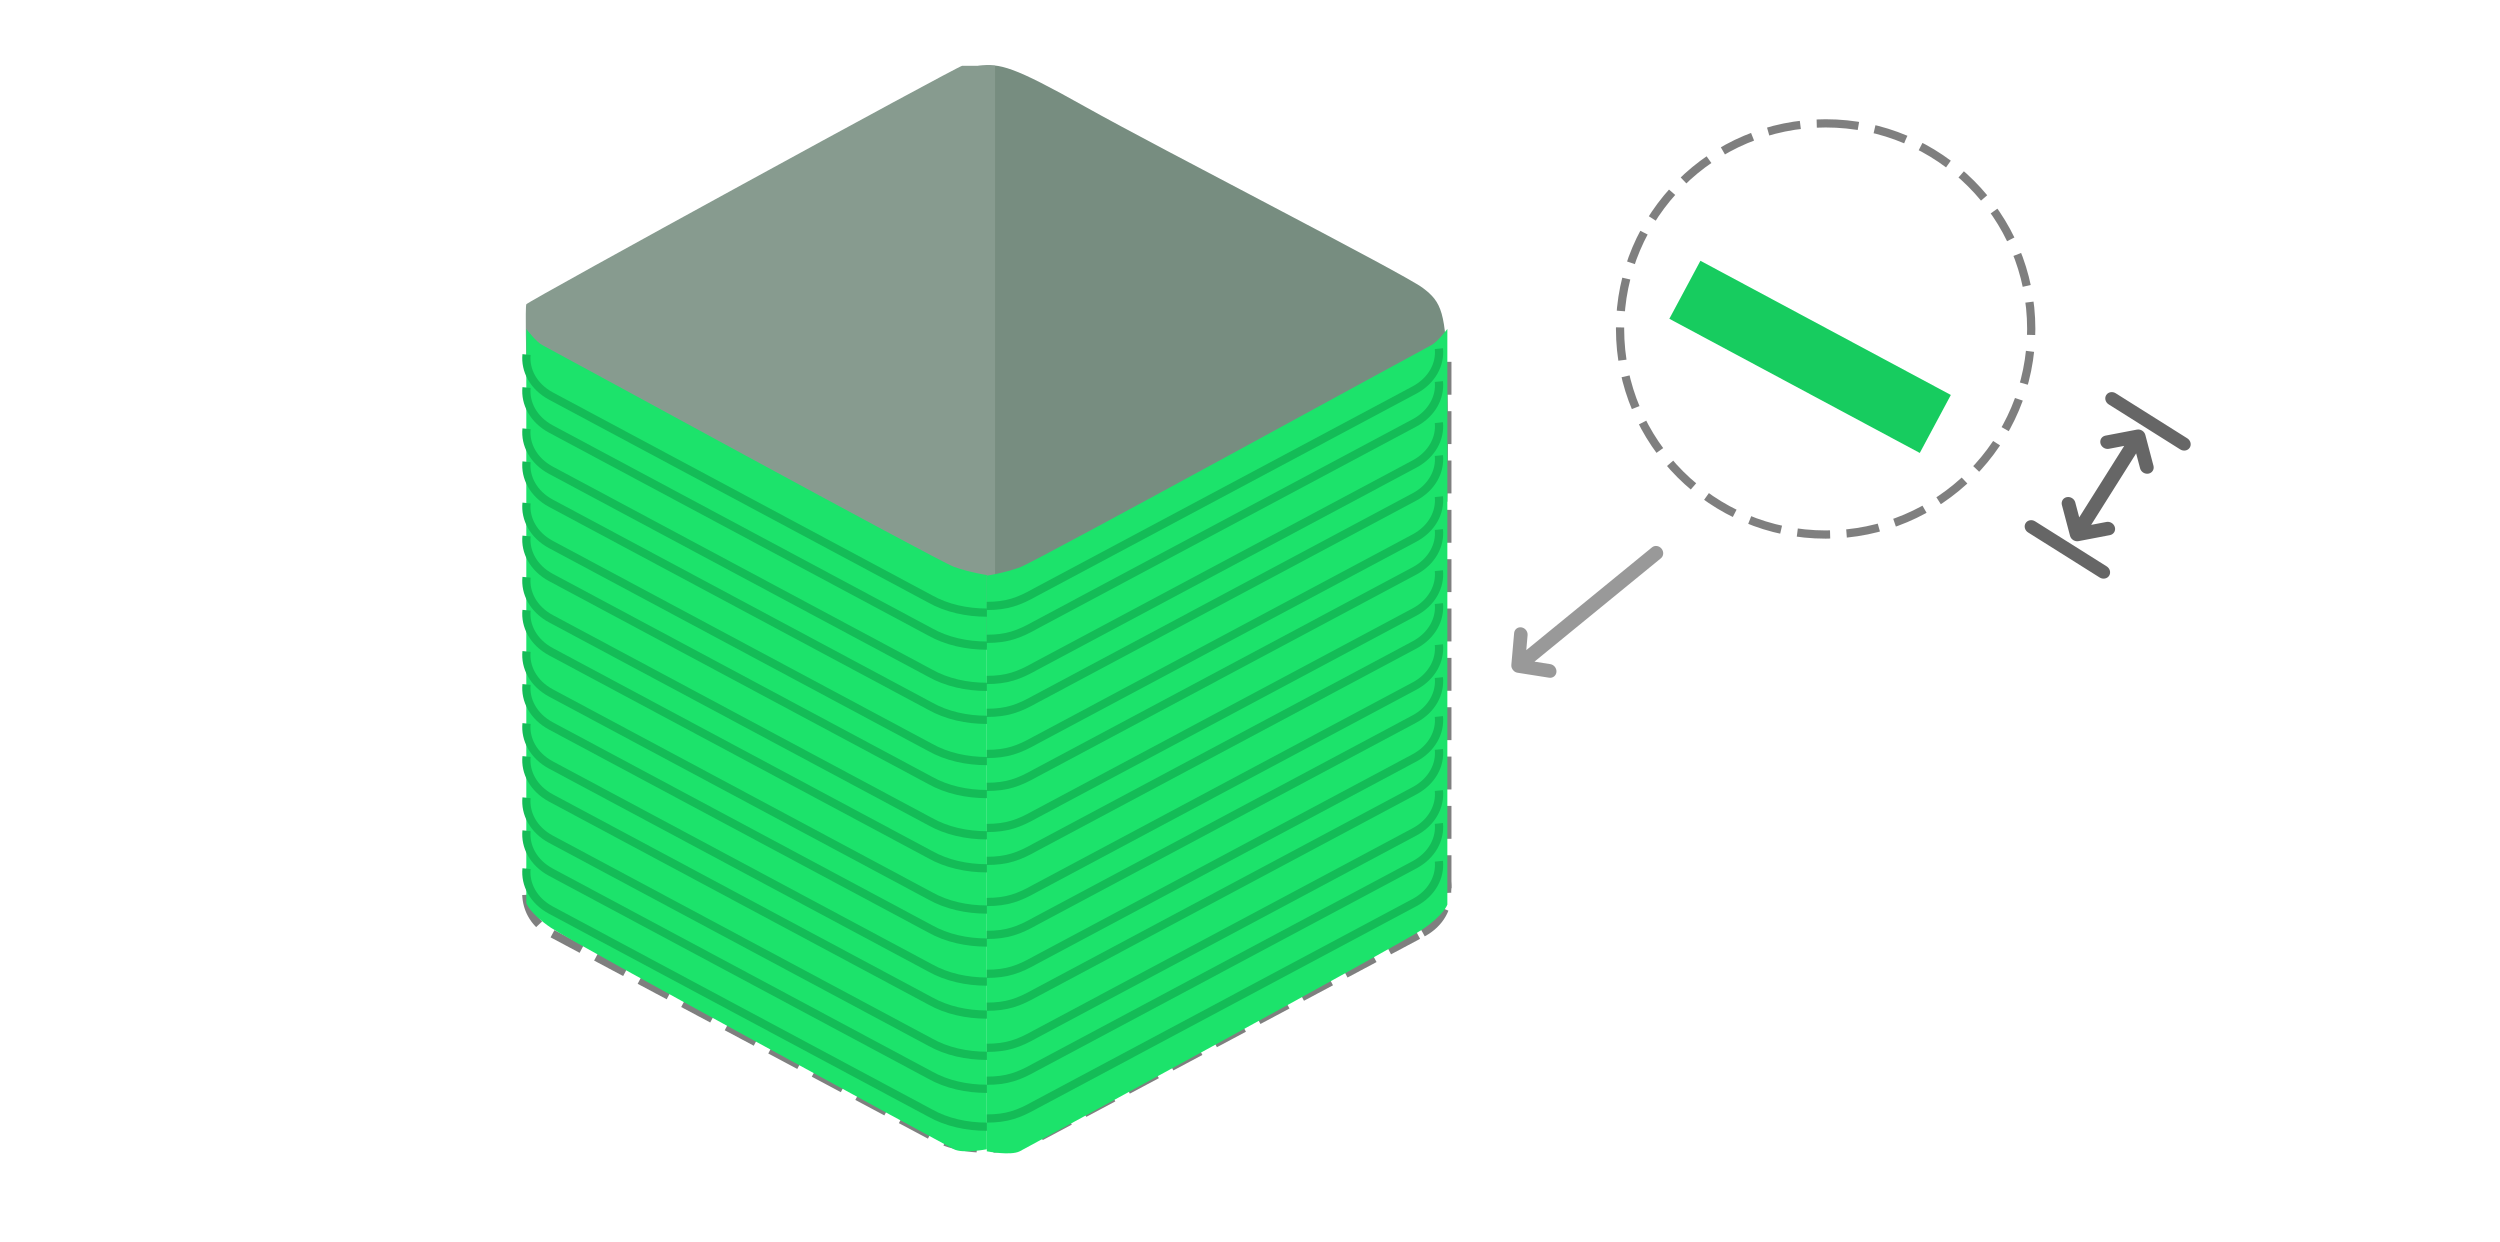<svg 
 xmlns="http://www.w3.org/2000/svg"
 xmlns:xlink="http://www.w3.org/1999/xlink"
 width="304px" height="151px">
<path fill-rule="evenodd"  fill="none"
 d="M-0.002,-0.001 L299.999,-0.001 L299.999,146.999 L-0.002,146.999 L-0.002,-0.001 Z"/>
<path fill-rule="evenodd"  fill="rgb(119, 141, 128)"
 d="M118.998,8.000 C121.628,7.693 123.161,8.044 131.999,13.000 C141.117,18.114 170.662,33.245 172.998,35.000 C175.334,36.754 175.817,37.986 175.999,46.000 C176.180,54.013 175.999,61.000 175.999,61.000 L118.998,79.000 L115.998,62.000 C115.998,62.000 116.369,8.307 118.998,8.000 Z"/>
<path fill-rule="evenodd"  fill="rgb(135, 155, 143)"
 d="M63.999,44.000 C63.999,44.000 63.852,37.339 63.999,37.000 C64.144,36.661 116.531,8.000 116.999,8.000 C117.110,7.999 118.229,7.999 119.255,8.000 C120.163,8.000 120.999,8.000 120.999,8.000 L120.999,11.000 L120.999,74.000 L63.999,44.000 Z"/>
<path fill-rule="evenodd"  stroke="rgb(127, 127, 127)" stroke-width="1px" stroke-dasharray="4, 2" stroke-linecap="butt" stroke-linejoin="miter" fill="none"
 d="M173.009,113.420 C175.147,112.271 176.162,110.277 175.967,108.394 C176.175,106.401 175.147,104.517 173.009,103.369 L126.921,78.698 C124.880,77.549 122.435,77.024 119.992,77.024 C117.547,77.024 115.089,77.549 113.048,78.698 L66.959,103.272 C64.821,104.421 63.905,106.415 64.002,108.297 C63.905,110.290 64.821,112.271 66.959,113.420 L113.048,138.006 C115.089,139.156 117.534,139.682 119.992,139.682 C122.435,139.682 124.880,139.156 126.921,138.006 L173.009,113.420 Z"/>
<path fill-rule="evenodd"  stroke="rgb(127, 127, 127)" stroke-width="1px" stroke-dasharray="4, 2" stroke-linecap="butt" stroke-linejoin="miter" fill="none"
 d="M64.997,43.999 L64.997,107.999 "/>
<path fill-rule="evenodd"  stroke="rgb(127, 127, 127)" stroke-width="1px" stroke-dasharray="4, 2" stroke-linecap="butt" stroke-linejoin="miter" fill="none"
 d="M175.997,43.999 L175.997,107.999 "/>
<path fill-rule="evenodd"  stroke="rgb(127, 127, 127)" stroke-width="1px" stroke-dasharray="4, 2" stroke-linecap="butt" stroke-linejoin="miter" fill="none"
 d="M120.997,71.998 L120.997,139.998 "/>
<path fill-rule="evenodd"  fill="rgb(28, 227, 107)"
 d="M119.998,69.999 C119.998,69.999 122.060,69.694 123.998,68.999 C125.935,68.305 173.218,42.372 173.998,41.999 C174.779,41.627 175.998,39.999 175.998,39.999 L175.998,110.000 C175.998,110.000 175.598,111.233 172.998,112.999 C170.399,114.767 125.103,139.436 123.998,139.999 C122.893,140.563 119.998,139.999 119.998,139.999 L119.998,69.999 Z"/>
<path fill-rule="evenodd"  fill="rgb(28, 227, 107)"
 d="M119.998,69.925 C119.998,69.925 117.936,69.620 115.998,68.927 C114.060,68.235 66.779,42.366 65.999,41.994 C65.218,41.623 63.999,39.999 63.999,39.999 L63.999,109.825 C63.999,109.825 64.399,111.055 66.998,112.818 C69.598,114.580 114.893,139.188 115.998,139.750 C117.104,140.312 119.998,139.750 119.998,139.750 L119.998,69.925 Z"/>
<path fill-rule="evenodd"  stroke="rgb(20, 188, 87)" stroke-width="1px" stroke-linecap="butt" stroke-linejoin="miter" fill="none"
 d="M119.992,136.011 C122.435,136.011 123.880,135.485 125.920,134.336 L172.010,109.749 C174.148,108.600 175.161,106.606 174.968,104.724 "/>
<path fill-rule="evenodd"  stroke="rgb(20, 188, 87)" stroke-width="1px" stroke-linecap="butt" stroke-linejoin="miter" fill="none"
 d="M119.992,131.416 C122.435,131.416 123.880,130.890 125.920,129.741 L172.010,105.154 C174.148,104.005 175.161,102.011 174.968,100.129 "/>
<path fill-rule="evenodd"  stroke="rgb(20, 188, 87)" stroke-width="1px" stroke-linecap="butt" stroke-linejoin="miter" fill="none"
 d="M119.992,127.416 C122.435,127.416 123.880,126.890 125.920,125.741 L172.010,101.154 C174.148,100.005 175.161,98.011 174.968,96.129 "/>
<path fill-rule="evenodd"  stroke="rgb(20, 188, 87)" stroke-width="1px" stroke-linecap="butt" stroke-linejoin="miter" fill="none"
 d="M119.992,122.416 C122.435,122.416 123.880,121.890 125.920,120.741 L172.010,96.154 C174.148,95.005 175.161,93.011 174.968,91.129 "/>
<path fill-rule="evenodd"  stroke="rgb(20, 188, 87)" stroke-width="1px" stroke-linecap="butt" stroke-linejoin="miter" fill="none"
 d="M119.992,118.416 C122.435,118.416 123.880,117.890 125.920,116.741 L172.010,92.154 C174.148,91.005 175.161,89.012 174.968,87.129 "/>
<path fill-rule="evenodd"  stroke="rgb(20, 188, 87)" stroke-width="1px" stroke-linecap="butt" stroke-linejoin="miter" fill="none"
 d="M119.992,113.682 C122.435,113.682 123.880,113.156 125.920,112.007 L172.010,87.420 C174.148,86.271 175.161,84.277 174.968,82.394 "/>
<path fill-rule="evenodd"  stroke="rgb(20, 188, 87)" stroke-width="1px" stroke-linecap="butt" stroke-linejoin="miter" fill="none"
 d="M119.992,109.682 C122.435,109.682 123.880,109.156 125.920,108.007 L172.010,83.420 C174.148,82.271 175.161,80.277 174.968,78.394 "/>
<path fill-rule="evenodd"  stroke="rgb(20, 188, 87)" stroke-width="1px" stroke-linecap="butt" stroke-linejoin="miter" fill="none"
 d="M119.992,104.682 C122.435,104.682 123.880,104.156 125.920,103.006 L172.010,78.420 C174.148,77.271 175.161,75.277 174.968,73.395 "/>
<path fill-rule="evenodd"  stroke="rgb(20, 188, 87)" stroke-width="1px" stroke-linecap="butt" stroke-linejoin="miter" fill="none"
 d="M119.992,100.682 C122.435,100.682 123.880,100.156 125.920,99.006 L172.010,74.420 C174.148,73.271 175.161,71.277 174.968,69.395 "/>
<path fill-rule="evenodd"  stroke="rgb(20, 188, 87)" stroke-width="1px" stroke-linecap="butt" stroke-linejoin="miter" fill="none"
 d="M119.992,95.682 C122.435,95.682 123.880,95.156 125.920,94.007 L172.010,69.420 C174.148,68.270 175.161,66.277 174.968,64.394 "/>
<path fill-rule="evenodd"  stroke="rgb(20, 188, 87)" stroke-width="1px" stroke-linecap="butt" stroke-linejoin="miter" fill="none"
 d="M119.992,91.682 C122.435,91.682 123.880,91.156 125.920,90.007 L172.010,65.420 C174.148,64.271 175.161,62.277 174.968,60.395 "/>
<path fill-rule="evenodd"  stroke="rgb(20, 188, 87)" stroke-width="1px" stroke-linecap="butt" stroke-linejoin="miter" fill="none"
 d="M119.992,86.682 C122.435,86.682 123.880,86.156 125.920,85.006 L172.010,60.420 C174.148,59.271 175.161,57.277 174.968,55.394 "/>
<path fill-rule="evenodd"  stroke="rgb(20, 188, 87)" stroke-width="1px" stroke-linecap="butt" stroke-linejoin="miter" fill="none"
 d="M119.992,82.682 C122.435,82.682 123.880,82.156 125.920,81.007 L172.010,56.419 C174.148,55.271 175.161,53.277 174.968,51.394 "/>
<path fill-rule="evenodd"  stroke="rgb(20, 188, 87)" stroke-width="1px" stroke-linecap="butt" stroke-linejoin="miter" fill="none"
 d="M119.992,77.682 C122.435,77.682 123.880,77.156 125.920,76.006 L172.010,51.420 C174.148,50.271 175.161,48.277 174.968,46.395 "/>
<path fill-rule="evenodd"  stroke="rgb(20, 188, 87)" stroke-width="1px" stroke-linecap="butt" stroke-linejoin="miter" fill="none"
 d="M119.992,73.682 C122.435,73.682 123.880,73.156 125.920,72.006 L172.010,47.420 C174.148,46.271 175.161,44.277 174.968,42.395 "/>
<path fill-rule="evenodd"  stroke="rgb(20, 188, 87)" stroke-width="1px" stroke-linecap="butt" stroke-linejoin="miter" fill="none"
 d="M120.004,137.008 C117.560,137.008 115.116,136.481 113.076,135.328 L66.986,110.668 C64.849,109.516 63.835,107.516 64.028,105.628 "/>
<path fill-rule="evenodd"  stroke="rgb(20, 188, 87)" stroke-width="1px" stroke-linecap="butt" stroke-linejoin="miter" fill="none"
 d="M120.004,132.399 C117.560,132.399 115.116,131.872 113.076,130.719 L66.986,106.059 C64.849,104.907 63.835,102.907 64.028,101.019 "/>
<path fill-rule="evenodd"  stroke="rgb(20, 188, 87)" stroke-width="1px" stroke-linecap="butt" stroke-linejoin="miter" fill="none"
 d="M120.004,128.387 C117.560,128.387 115.116,127.860 113.076,126.707 L66.986,102.047 C64.849,100.895 63.835,98.895 64.028,97.007 "/>
<path fill-rule="evenodd"  stroke="rgb(20, 188, 87)" stroke-width="1px" stroke-linecap="butt" stroke-linejoin="miter" fill="none"
 d="M120.004,123.372 C117.560,123.372 115.116,122.845 113.076,121.692 L66.986,97.032 C64.849,95.880 63.835,93.881 64.028,91.993 "/>
<path fill-rule="evenodd"  stroke="rgb(20, 188, 87)" stroke-width="1px" stroke-linecap="butt" stroke-linejoin="miter" fill="none"
 d="M120.004,119.361 C117.560,119.361 115.116,118.833 113.076,117.681 L66.986,93.021 C64.849,91.869 63.835,89.869 64.028,87.981 "/>
<path fill-rule="evenodd"  stroke="rgb(20, 188, 87)" stroke-width="1px" stroke-linecap="butt" stroke-linejoin="miter" fill="none"
 d="M120.004,114.612 C117.560,114.612 115.116,114.085 113.076,112.932 L66.986,88.272 C64.849,87.120 63.835,85.121 64.028,83.232 "/>
<path fill-rule="evenodd"  stroke="rgb(20, 188, 87)" stroke-width="1px" stroke-linecap="butt" stroke-linejoin="miter" fill="none"
 d="M120.004,110.601 C117.560,110.601 115.116,110.073 113.076,108.920 L66.986,84.261 C64.849,83.108 63.835,81.109 64.028,79.220 "/>
<path fill-rule="evenodd"  stroke="rgb(20, 188, 87)" stroke-width="1px" stroke-linecap="butt" stroke-linejoin="miter" fill="none"
 d="M120.004,105.586 C117.560,105.586 115.116,105.058 113.076,103.905 L66.986,79.246 C64.849,78.093 63.835,76.094 64.028,74.206 "/>
<path fill-rule="evenodd"  stroke="rgb(20, 188, 87)" stroke-width="1px" stroke-linecap="butt" stroke-linejoin="miter" fill="none"
 d="M120.004,101.574 C117.560,101.574 115.116,101.046 113.076,99.893 L66.986,75.234 C64.849,74.081 63.835,72.082 64.028,70.194 "/>
<path fill-rule="evenodd"  stroke="rgb(20, 188, 87)" stroke-width="1px" stroke-linecap="butt" stroke-linejoin="miter" fill="none"
 d="M120.004,96.559 C117.560,96.559 115.116,96.031 113.076,94.879 L66.986,70.219 C64.849,69.066 63.835,67.067 64.028,65.179 "/>
<path fill-rule="evenodd"  stroke="rgb(20, 188, 87)" stroke-width="1px" stroke-linecap="butt" stroke-linejoin="miter" fill="none"
 d="M120.004,92.547 C117.560,92.547 115.116,92.020 113.076,90.867 L66.986,66.207 C64.849,65.055 63.835,63.055 64.028,61.167 "/>
<path fill-rule="evenodd"  stroke="rgb(20, 188, 87)" stroke-width="1px" stroke-linecap="butt" stroke-linejoin="miter" fill="none"
 d="M120.004,87.532 C117.560,87.532 115.116,87.005 113.076,85.852 L66.986,61.192 C64.849,60.040 63.835,58.040 64.028,56.152 "/>
<path fill-rule="evenodd"  stroke="rgb(20, 188, 87)" stroke-width="1px" stroke-linecap="butt" stroke-linejoin="miter" fill="none"
 d="M120.004,83.521 C117.560,83.521 115.116,82.993 113.076,81.840 L66.986,57.180 C64.849,56.028 63.835,54.029 64.028,52.140 "/>
<path fill-rule="evenodd"  stroke="rgb(20, 188, 87)" stroke-width="1px" stroke-linecap="butt" stroke-linejoin="miter" fill="none"
 d="M120.004,78.506 C117.560,78.506 115.116,77.978 113.076,76.825 L66.986,52.166 C64.849,51.013 63.835,49.014 64.028,47.126 "/>
<path fill-rule="evenodd"  stroke="rgb(20, 188, 87)" stroke-width="1px" stroke-linecap="butt" stroke-linejoin="miter" fill="none"
 d="M120.004,74.494 C117.560,74.494 115.116,73.966 113.076,72.813 L66.986,48.154 C64.849,47.001 63.835,45.002 64.028,43.114 "/>
<path fill-rule="evenodd"  stroke="rgb(127, 127, 127)" stroke-width="1px" stroke-dasharray="4, 2" stroke-linecap="butt" stroke-linejoin="miter" fill="none"
 d="M221.999,15.000 C235.806,15.000 246.999,26.192 246.999,39.999 C246.999,53.807 235.806,65.000 221.999,65.000 C208.192,65.000 196.999,53.807 196.999,39.999 C196.999,26.192 208.192,15.000 221.999,15.000 Z"/>
<path fill-rule="evenodd"  stroke="rgb(23, 204, 95)" stroke-width="8px" stroke-linecap="butt" stroke-linejoin="miter" fill="none"
 d="M235.334,51.553 L204.881,35.237 "/>
<path fill-rule="evenodd"  fill="rgb(153, 153, 153)"
 d="M201.952,67.899 L186.592,80.455 L188.531,80.761 C188.977,80.840 189.303,81.264 189.263,81.715 C189.223,82.165 188.832,82.475 188.385,82.412 L184.528,81.804 C184.420,81.787 184.314,81.749 184.216,81.690 C184.145,81.647 184.087,81.587 184.030,81.527 C184.010,81.505 183.985,81.494 183.966,81.470 C183.947,81.445 183.941,81.415 183.924,81.389 C183.881,81.321 183.838,81.253 183.814,81.175 C183.781,81.067 183.769,80.955 183.779,80.846 L184.120,76.956 C184.175,76.514 184.568,76.218 185.009,76.288 C185.450,76.358 185.781,76.766 185.757,77.214 L185.596,79.054 L200.896,66.548 C201.243,66.276 201.762,66.358 202.054,66.731 C202.346,67.104 202.300,67.627 201.952,67.899 Z"/>
<path fill-rule="evenodd"  fill="rgb(102, 102, 102)"
 d="M266.273,54.432 C266.038,54.806 265.521,54.905 265.122,54.653 L256.416,49.174 C256.016,48.922 255.881,48.414 256.117,48.040 C256.352,47.666 256.868,47.567 257.269,47.820 L265.974,53.299 C266.373,53.550 266.509,54.058 266.273,54.432 ZM259.848,52.240 C260.296,52.155 260.755,52.443 260.873,52.886 L261.869,56.664 C261.968,57.099 261.699,57.509 261.260,57.593 C260.821,57.677 260.371,57.404 260.242,56.976 L259.755,55.133 L254.284,63.824 L256.158,63.466 C256.604,63.389 257.054,63.678 257.170,64.114 C257.285,64.552 257.022,64.976 256.579,65.069 L252.746,65.803 C252.638,65.824 252.525,65.824 252.413,65.801 C252.320,65.783 252.234,65.744 252.152,65.698 C252.136,65.690 252.119,65.689 252.104,65.680 C252.091,65.672 252.085,65.659 252.073,65.651 C251.993,65.595 251.919,65.532 251.861,65.454 C251.792,65.362 251.743,65.259 251.715,65.152 L250.719,61.380 C250.621,60.946 250.890,60.535 251.328,60.451 C251.767,60.367 252.217,60.639 252.346,61.068 L252.833,62.912 L258.304,54.220 L256.430,54.578 C255.985,54.656 255.535,54.367 255.419,53.930 C255.304,53.493 255.566,53.067 256.009,52.975 L259.848,52.240 ZM256.472,70.005 C256.237,70.378 255.720,70.477 255.320,70.225 L246.615,64.746 C246.215,64.494 246.081,63.986 246.316,63.612 C246.552,63.238 247.066,63.140 247.467,63.392 L256.173,68.871 C256.572,69.123 256.707,69.631 256.472,70.005 Z"/>
</svg>
